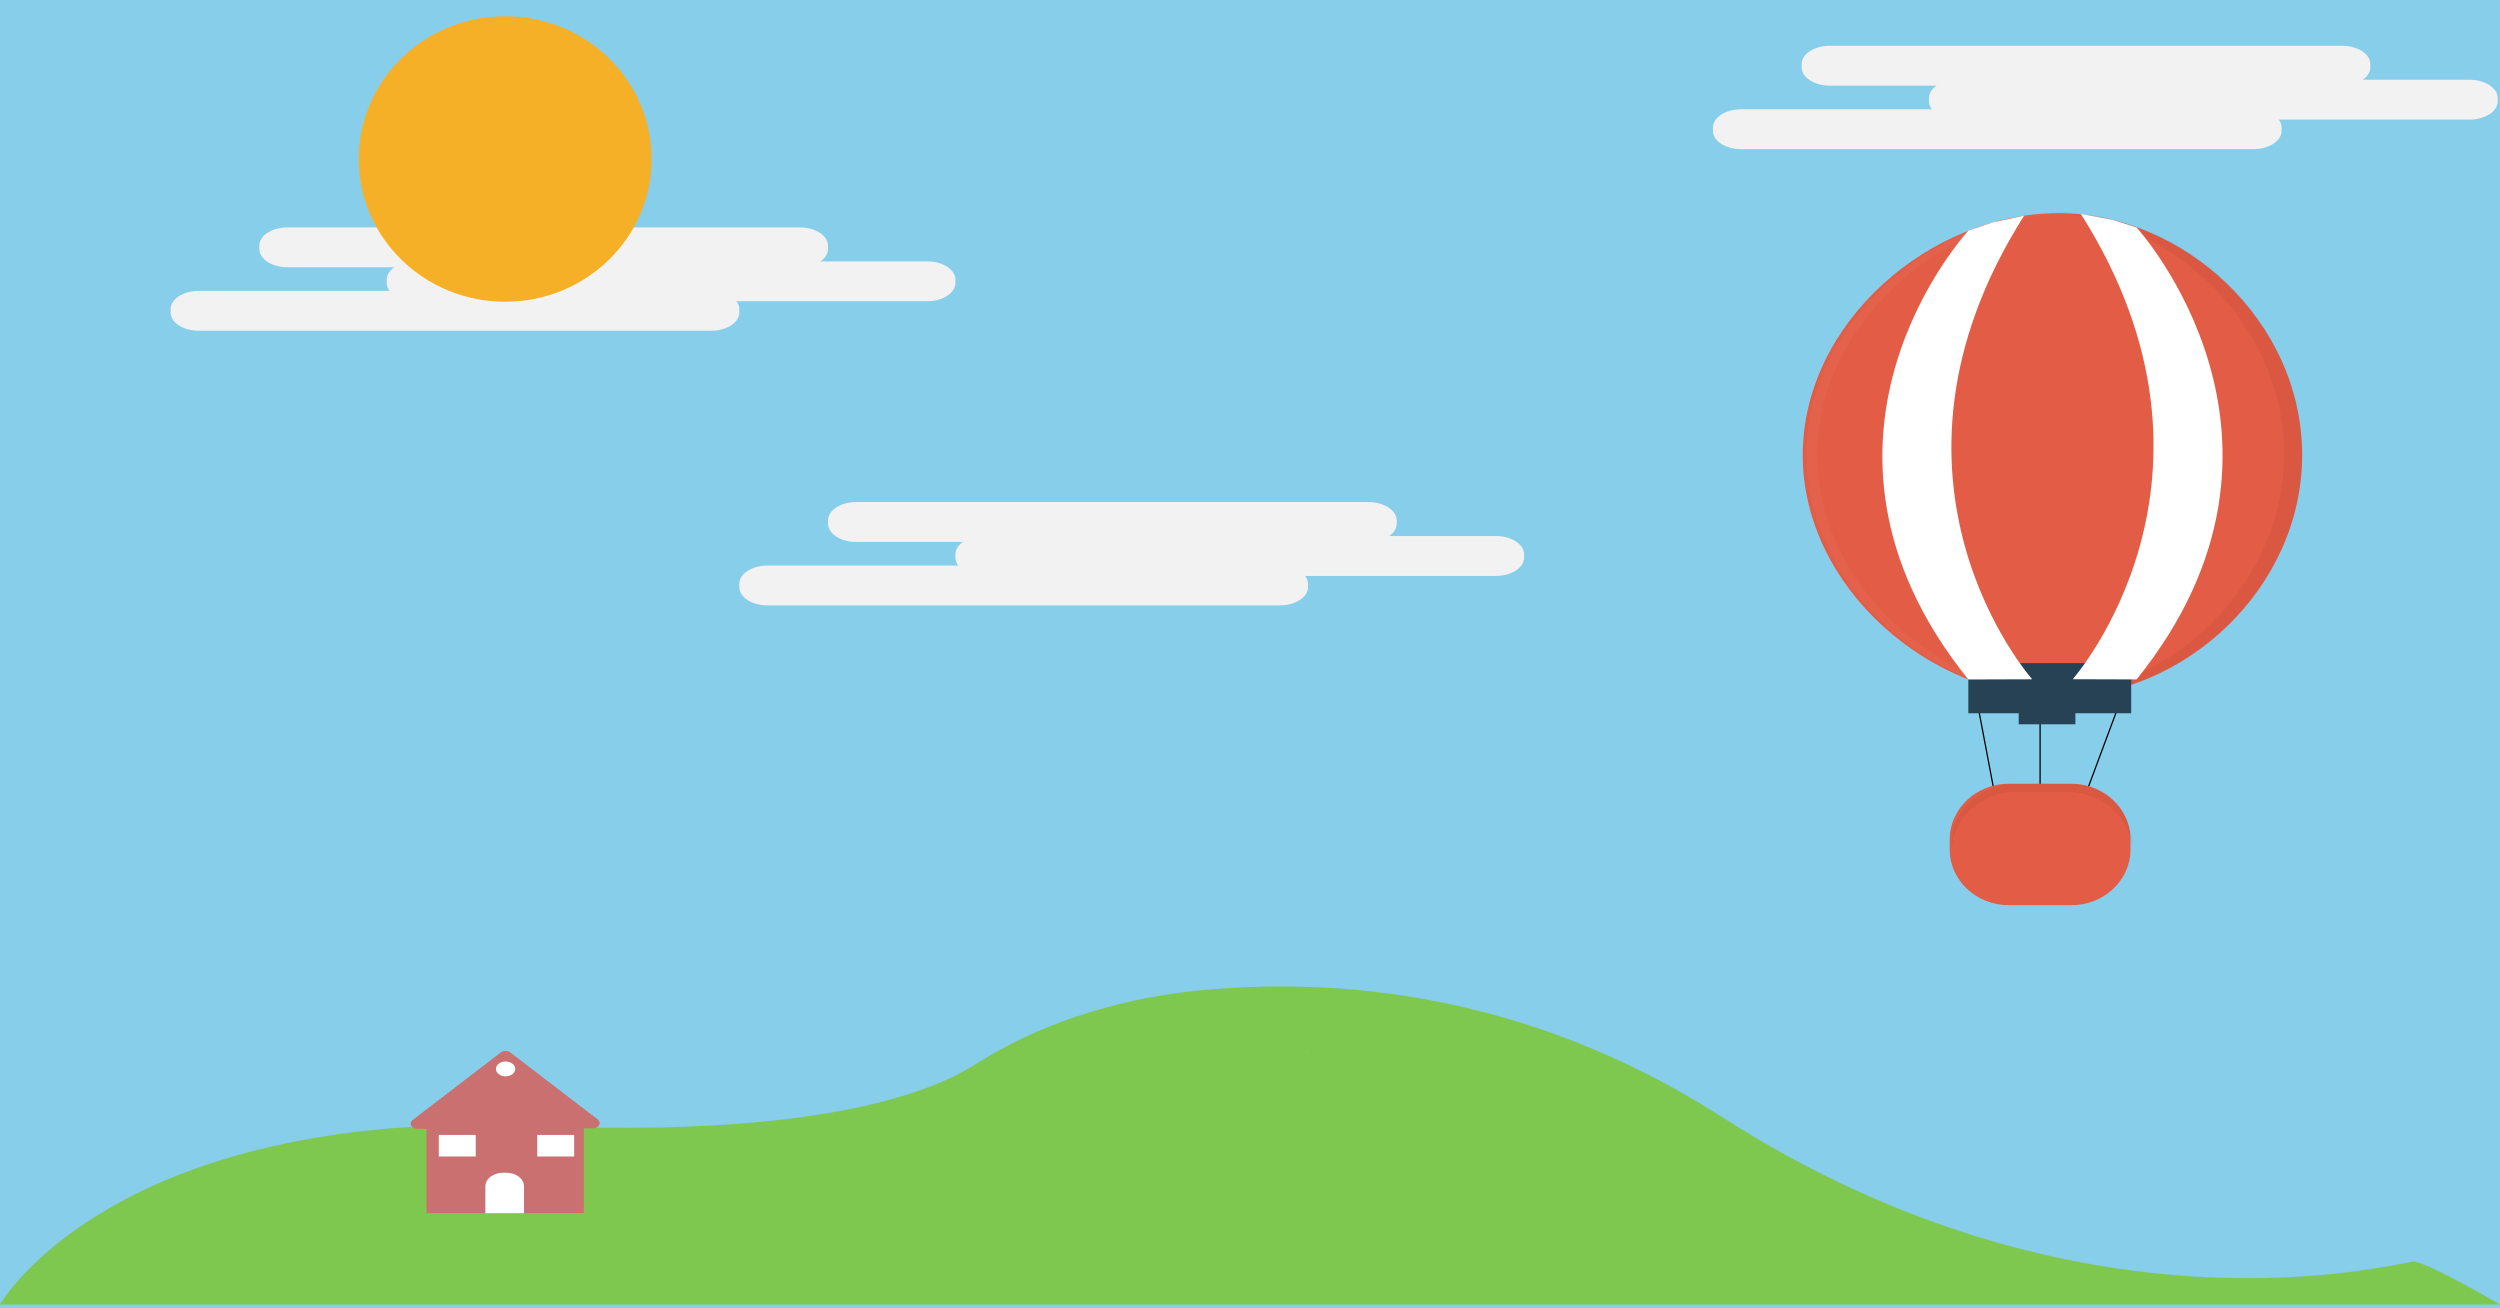 <svg width="1972" height="1032" viewBox="0 0 1972 1032" fill="none" xmlns="http://www.w3.org/2000/svg">
<rect x="0" y="0" width="1972" height="1032" fill="#333333" stroke="none"/>
<g id="undraw_air_support_wy1q 1" clip-path="url(#clip0)">
<rect width="1972" height="1032" fill="#87CEEB"/>
<g id="cloud-3">
<path id="Vector" d="M1847.47 36.112H1443.38C1431.09 36.112 1421.14 42.577 1421.14 50.552V53.118C1421.14 61.092 1431.09 67.557 1443.38 67.557H1847.47C1859.76 67.557 1869.71 61.092 1869.71 53.118V50.552C1869.71 42.577 1859.76 36.112 1847.47 36.112Z" fill="#F2F2F2"/>
<path id="Vector_2" d="M1947.95 62.903H1543.85C1531.57 62.903 1521.61 69.368 1521.61 77.343V79.909C1521.61 87.883 1531.57 94.348 1543.85 94.348H1947.95C1960.23 94.348 1970.19 87.883 1970.19 79.909V77.343C1970.19 69.368 1960.23 62.903 1947.95 62.903Z" fill="#F2F2F2"/>
<path id="Vector_3" d="M1777.48 86.2H1373.39C1361.1 86.2 1351.14 92.665 1351.14 100.64V103.206C1351.14 111.18 1361.1 117.645 1373.39 117.645H1777.48C1789.76 117.645 1799.72 111.18 1799.72 103.206V100.64C1799.72 92.665 1789.76 86.2 1777.48 86.2Z" fill="#F2F2F2"/>
</g>
<g id="cloud-2">
<path id="Vector_4" d="M1079.49 396.035H675.393C663.108 396.035 653.15 402.5 653.15 410.475V413.041C653.15 421.015 663.108 427.48 675.393 427.48H1079.49C1091.77 427.48 1101.73 421.015 1101.73 413.041V410.475C1101.73 402.5 1091.77 396.035 1079.49 396.035Z" fill="#F2F2F2"/>
<path id="Vector_5" d="M1179.96 422.826H775.869C763.584 422.826 753.626 429.291 753.626 437.265V439.832C753.626 447.806 763.584 454.271 775.869 454.271H1179.96C1192.25 454.271 1202.21 447.806 1202.21 439.832V437.265C1202.21 429.291 1192.25 422.826 1179.96 422.826Z" fill="#F2F2F2"/>
<path id="Vector_6" d="M1009.49 446.109H605.402C593.117 446.109 583.158 452.573 583.158 460.548V463.114C583.158 471.089 593.117 477.553 605.402 477.553H1009.49C1021.78 477.553 1031.74 471.089 1031.74 463.114V460.548C1031.74 452.573 1021.78 446.109 1009.49 446.109Z" fill="#F2F2F2"/>
</g>
<g id="Group" opacity="0.5">
<path id="Vector_7" opacity="0.5" d="M1903.89 994.727C1893.12 994.727 1645.49 1064.62 1358.4 880.576C1202.5 780.647 1049.78 770.006 942.764 781.154C876.994 787.997 816.94 808.844 769.371 839.042C731.115 863.426 638.522 896.654 421.58 887.578C87.836 873.603 -0.088 1028.52 -0.088 1028.52H1971.91C1971.91 1028.52 1914.58 994.727 1903.89 994.727Z" fill="url(#paint0_linear)"/>
</g>
<path id="Vector_8" d="M0 1029.01C0 1029.01 87.925 874.095 421.669 888.07C638.611 897.189 731.226 863.917 769.371 839.548C816.85 809.292 876.881 788.503 942.585 781.66C1049.6 770.512 1202.34 781.153 1358.22 881.082C1645.31 1065.12 1892.94 995.233 1903.71 995.233C1914.47 995.233 1971.89 1029.01 1971.89 1029.01H0Z" fill="#7EC850"/>
<g id="cloud-1">
<path id="Vector_9" d="M630.883 179.374H226.791C214.506 179.374 204.547 185.839 204.547 193.814V196.38C204.547 204.354 214.506 210.819 226.791 210.819H630.883C643.168 210.819 653.127 204.354 653.127 196.38V193.814C653.127 185.839 643.168 179.374 630.883 179.374Z" fill="#F2F2F2"/>
<path id="Vector_10" d="M731.382 206.165H327.289C315.005 206.165 305.046 212.63 305.046 220.604V223.17C305.046 231.145 315.005 237.61 327.289 237.61H731.382C743.667 237.61 753.625 231.145 753.625 223.17V220.604C753.625 212.63 743.667 206.165 731.382 206.165Z" fill="#F2F2F2"/>
<path id="Vector_11" d="M560.914 229.462H156.822C144.537 229.462 134.578 235.927 134.578 243.901V246.467C134.578 254.442 144.537 260.907 156.822 260.907H560.914C573.199 260.907 583.158 254.442 583.158 246.467V243.901C583.158 235.927 573.199 229.462 560.914 229.462Z" fill="#F2F2F2"/>
</g>
<g id="sun">
<path id="Vector_12" d="M398.491 238C462.285 238 514 187.594 514 125.416C514 63.237 462.285 12.831 398.491 12.831C334.697 12.831 282.982 63.237 282.982 125.416C282.982 187.594 334.697 238 398.491 238Z" fill="#F5B027"/>
</g>
<g id="house">
<path id="Vector_13" d="M460.52 886.215H336.413V956.892H460.52V886.215Z" fill="#CA7070"/>
<path id="Vector_14" d="M325.589 883.38L394.943 830.218C395.445 829.832 396.042 829.525 396.698 829.316C397.355 829.108 398.059 829 398.77 829C399.482 829 400.186 829.108 400.843 829.316C401.499 829.525 402.096 829.832 402.598 830.218L471.4 882.957C472.156 883.535 472.673 884.273 472.883 885.077C473.093 885.88 472.987 886.713 472.58 887.471C472.172 888.228 471.481 888.876 470.593 889.333C469.705 889.789 468.661 890.034 467.592 890.035L329.476 890.459C328.4 890.469 327.345 890.234 326.445 889.782C325.545 889.33 324.841 888.683 324.423 887.923C324.006 887.163 323.894 886.324 324.102 885.515C324.309 884.706 324.827 883.963 325.589 883.38Z" fill="#CA7070"/>
<path id="Vector_15" d="M396.857 925.049H399.343C403.058 925.049 406.621 926.18 409.248 928.194C411.876 930.208 413.352 932.939 413.352 935.787V956.962H382.848V935.787C382.848 932.939 384.324 930.208 386.951 928.194C389.578 926.18 393.141 925.049 396.857 925.049Z" fill="white"/>
<path id="Vector_16" d="M398.802 849.024C403.019 849.024 406.438 846.404 406.438 843.171C406.438 839.939 403.019 837.318 398.802 837.318C394.585 837.318 391.166 839.939 391.166 843.171C391.166 846.404 394.585 849.024 398.802 849.024Z" fill="white"/>
<path id="Vector_17" d="M375.244 895.245H346.121V912.245H375.244V895.245Z" fill="white"/>
<path id="Vector_18" d="M452.884 895.245H423.762V912.245H452.884V895.245Z" fill="white"/>
</g>
<g id="Group_2" opacity="0.2">
<path id="Vector_19" opacity="0.2" d="M1010.57 784.518C1010.28 784.474 1010.57 784.518 1010.57 784.518V784.518Z" fill="url(#paint1_linear)"/>
</g>
<path id="Vector_20" opacity="0.2" d="M1030.06 830.17C1029.88 830.053 1029.74 829.912 1029.65 829.757C1029.57 829.602 1029.53 829.436 1029.55 829.271H1029.93C1029.91 829.436 1029.95 829.602 1030.03 829.757C1030.12 829.912 1030.26 830.053 1030.44 830.17C1031.16 830.706 1032.68 831.358 1031.94 831.619H1031.56C1032.23 831.358 1030.78 830.706 1030.06 830.17Z" fill="white"/>
<g id="ballon">
<path id="Vector_21" d="M1573.56 627.279L1557.11 540.542L1609.22 538.141V627.279H1644.88L1680.54 531.488" stroke="black" stroke-miterlimit="10"/>
<path id="Vector_22" d="M1633.94 618.209H1584.51C1558.77 618.209 1537.91 637.9 1537.91 662.19V670.019C1537.91 694.309 1558.77 714 1584.51 714H1633.94C1659.67 714 1680.54 694.309 1680.54 670.019V662.19C1680.54 637.9 1659.67 618.209 1633.94 618.209Z" fill="#E35C45"/>
<path id="Vector_23" opacity="0.05" d="M1631.17 618.209H1590.04C1576.59 618.247 1563.71 623.305 1554.2 632.279C1544.69 641.253 1539.33 653.413 1539.29 666.104C1539.29 667.2 1539.29 668.263 1539.43 669.326C1540.33 657.228 1546.05 645.9 1555.44 637.617C1564.83 629.333 1577.19 624.708 1590.04 624.669H1631.17C1644.02 624.708 1656.38 629.333 1665.77 637.617C1675.16 645.9 1680.88 657.228 1681.78 669.326C1681.78 668.263 1681.92 667.184 1681.92 666.104C1681.88 653.413 1676.52 641.253 1667.01 632.279C1657.5 623.305 1644.62 618.247 1631.17 618.209Z" fill="black"/>
<path id="Vector_24" d="M1815.91 358.98C1815.91 464.421 1722.6 549.886 1623.22 549.886C1523.84 549.886 1422.01 464.421 1422.01 358.98C1422.01 253.539 1523.88 168.139 1623.24 168.139C1722.6 168.139 1815.91 253.523 1815.91 358.98Z" fill="#E35C45"/>
<path id="Vector_25" d="M1637.06 556.587H1592.36V571.328H1637.06V556.587Z" fill="#274255"/>
<g id="Group_3" opacity="0.2">
<path id="Vector_26" opacity="0.2" d="M1623.24 167.414C1620.86 167.414 1618.51 167.414 1616.14 167.575C1712.8 171.522 1801.73 255.392 1801.73 358.319C1801.73 461.247 1712.8 545.117 1616.2 549.064C1618.58 549.161 1620.95 549.225 1623.3 549.225C1722.66 549.225 1816 463.76 1816 358.319C1816 252.878 1722.6 167.414 1623.24 167.414Z" fill="black"/>
</g>
<g id="Group_4" opacity="0.2">
<path id="Vector_27" opacity="0.2" d="M1433.39 358.98C1433.39 255.054 1532.39 170.491 1630.34 168.139C1628.92 168.139 1627.5 168.139 1626.09 168.139C1526.73 168.139 1424.87 253.604 1424.87 359.045C1424.87 464.486 1526.71 549.95 1626.07 549.95C1627.49 549.95 1628.9 549.95 1630.32 549.95C1532.34 547.437 1433.39 462.955 1433.39 358.98Z" fill="white"/>
</g>
<path id="Vector_28" d="M1681.08 523.094H1552.62V562.613H1681.08V523.094Z" fill="#274255"/>
<g id="Vector_29" style="mix-blend-mode:difference">
<path d="M1552.62 181.977C1552.62 181.977 1400.04 346.591 1552.62 535.982L1603.01 535.821C1603.01 535.821 1463.91 379.359 1596.63 170.12L1571.82 175.453L1552.62 181.977Z" fill="white"/>
</g>
<g id="Vector_30" style="mix-blend-mode:difference">
<path d="M1685.33 179.416C1685.33 179.416 1837.92 346.543 1685.33 535.934L1634.95 535.773C1634.95 535.773 1774.04 377.893 1641.33 168.703L1666.17 173.391L1685.33 179.416Z" fill="white"/>
</g>
</g>
</g>
<defs>
<linearGradient id="paint0_linear" x1="986.001" y1="1028.51" x2="986.001" y2="777.617" gradientUnits="userSpaceOnUse">
<stop stop-color="#808080" stop-opacity="0.25"/>
<stop offset="0.54" stop-color="#808080" stop-opacity="0.12"/>
<stop offset="1" stop-color="#808080" stop-opacity="0.1"/>
</linearGradient>
<linearGradient id="paint1_linear" x1="5649.19" y1="796.79" x2="5649.19" y2="796.789" gradientUnits="userSpaceOnUse">
<stop stop-color="#808080" stop-opacity="0.25"/>
<stop offset="0.54" stop-color="#808080" stop-opacity="0.12"/>
<stop offset="1" stop-color="#808080" stop-opacity="0.1"/>
</linearGradient>
<clipPath id="clip0">
<rect width="1972" height="1032" fill="white"/>
</clipPath>
</defs>
</svg>
